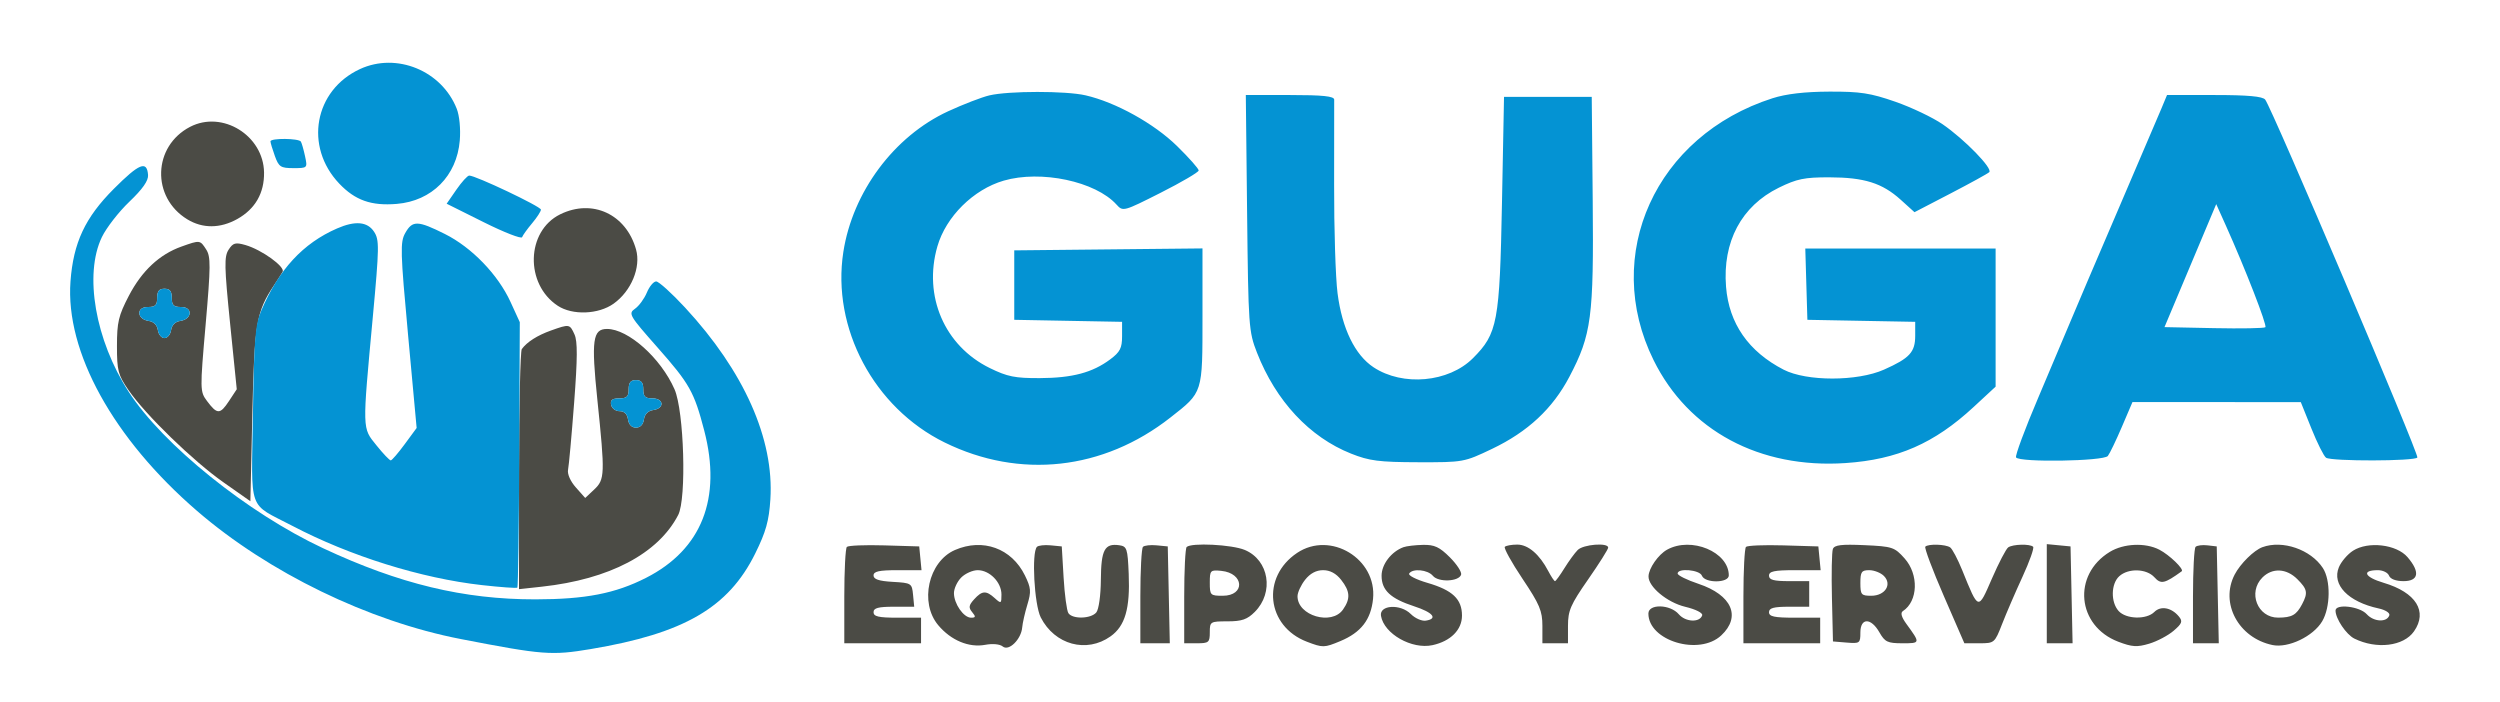 <svg xmlns="http://www.w3.org/2000/svg" width="684" height="192" viewBox="0 0 684 192" version="1.1"><path d="M 52.020 34.698 C 41.794 39.994, 41.364 53.983, 51.241 60.005 C 55.445 62.569, 60.278 62.534, 64.954 59.906 C 69.835 57.162, 72.329 52.812, 72.244 47.188 C 72.091 37.073, 60.845 30.127, 52.020 34.698 M 153.256 58.645 C 143.940 63.237, 143.572 77.742, 152.620 83.670 C 156.649 86.310, 163.733 86.038, 167.882 83.084 C 172.704 79.651, 175.399 73.147, 174.025 68.262 C 171.304 58.585, 162.060 54.305, 153.256 58.645 M 49.627 67.468 C 43.612 69.612, 38.799 74.121, 35.250 80.934 C 32.429 86.351, 32 88.162, 32 94.657 C 32 101.417, 32.305 102.583, 35.154 106.724 C 39.813 113.495, 52.792 126.099, 61.163 131.981 L 68.500 137.136 69.039 113.318 C 69.602 88.438, 70.134 85.285, 75.002 78 C 75.920 76.625, 76.963 74.993, 77.319 74.374 C 78.101 73.010, 71.588 68.316, 67.144 67.041 C 64.411 66.258, 63.762 66.437, 62.546 68.314 C 61.318 70.210, 61.372 72.885, 62.954 88.500 L 64.777 106.500 62.639 109.743 C 60.203 113.435, 59.412 113.433, 56.644 109.726 C 54.704 107.126, 54.697 106.737, 56.262 88.789 C 57.660 72.769, 57.678 70.221, 56.406 68.250 C 54.726 65.647, 54.734 65.648, 49.627 67.468 M 43 81.500 C 43 83.519, 42.505 84, 40.427 84 C 37.180 84, 37.419 87.342, 40.699 87.811 C 42.052 88.005, 42.995 88.952, 43.189 90.311 C 43.360 91.515, 44.175 92.500, 45 92.500 C 45.825 92.500, 46.640 91.515, 46.811 90.311 C 47.005 88.952, 47.948 88.005, 49.301 87.811 C 52.581 87.342, 52.820 84, 49.573 84 C 47.495 84, 47 83.519, 47 81.500 C 47 79.667, 46.467 79, 45 79 C 43.533 79, 43 79.667, 43 81.500 M 150.741 90.429 C 147.026 91.755, 144.194 93.555, 142.765 95.500 C 142.361 96.050, 142.024 111.057, 142.015 128.848 L 142 161.196 148.250 160.515 C 166.750 158.497, 180.077 151.487, 185.556 140.892 C 187.871 136.415, 187.169 112.471, 184.548 106.500 C 180.806 97.976, 171.876 90, 166.075 90 C 162.167 90, 161.748 93.058, 163.432 109.316 C 165.554 129.810, 165.505 131.177, 162.556 133.947 L 160.113 136.243 157.561 133.371 C 156.054 131.676, 155.178 129.681, 155.422 128.500 C 155.650 127.400, 156.395 119.188, 157.078 110.250 C 158.013 98.032, 158.039 93.380, 157.182 91.500 C 155.878 88.639, 155.797 88.625, 150.741 90.429 M 172 106.500 C 172 108.519, 171.505 109, 169.427 109 C 167.515 109, 166.940 109.450, 167.190 110.748 C 167.376 111.712, 168.418 112.497, 169.513 112.498 C 170.812 112.499, 171.611 113.280, 171.820 114.750 C 172.020 116.163, 172.832 117, 174 117 C 175.168 117, 175.980 116.163, 176.180 114.750 C 176.386 113.304, 177.304 112.386, 178.750 112.180 C 181.869 111.738, 181.653 109, 178.500 109 C 176.500 109, 176 108.500, 176 106.500 C 176 104.667, 175.467 104, 174 104 C 172.533 104, 172 104.667, 172 106.500 M 231.700 149.633 C 231.315 150.018, 231 156.108, 231 163.167 L 231 176 241.500 176 L 252 176 252 172.500 L 252 169 245.500 169 C 240.389 169, 239 168.679, 239 167.500 C 239 166.346, 240.285 166, 244.563 166 L 250.127 166 249.813 162.750 C 249.508 159.581, 249.370 159.492, 244.250 159.198 C 240.473 158.980, 239 158.489, 239 157.448 C 239 156.331, 240.501 156, 245.563 156 L 252.127 156 251.813 152.750 L 251.500 149.500 241.950 149.216 C 236.698 149.060, 232.086 149.248, 231.700 149.633 M 261.270 150.483 C 253.998 153.644, 251.505 164.881, 256.703 171.059 C 260.202 175.217, 265.100 177.260, 269.564 176.422 C 271.599 176.040, 273.572 176.230, 274.359 176.883 C 276.015 178.257, 279.407 174.917, 279.678 171.645 C 279.776 170.465, 280.411 167.663, 281.090 165.417 C 282.171 161.841, 282.087 160.849, 280.412 157.430 C 276.782 150.020, 268.908 147.162, 261.270 150.483 M 283.714 149.619 C 282.201 151.132, 282.970 165.434, 284.752 168.929 C 288.572 176.422, 297.282 178.784, 303.850 174.107 C 307.831 171.272, 309.215 166.504, 308.815 157 C 308.523 150.040, 308.334 149.476, 306.195 149.173 C 302.227 148.611, 301.257 150.437, 301.198 158.579 C 301.167 162.874, 300.629 166.742, 299.949 167.561 C 298.481 169.330, 293.413 169.455, 292.309 167.750 C 291.864 167.063, 291.275 162.675, 291 158 L 290.500 149.500 287.464 149.203 C 285.794 149.039, 284.107 149.227, 283.714 149.619 M 312.714 149.619 C 312.321 150.012, 312 156.108, 312 163.167 L 312 176 316.029 176 L 320.058 176 319.779 162.750 L 319.500 149.500 316.464 149.203 C 314.794 149.039, 313.107 149.227, 312.714 149.619 M 324.667 149.667 C 324.300 150.033, 324 156.108, 324 163.167 L 324 176 327.500 176 C 330.722 176, 331 175.762, 331 173 C 331 170.078, 331.126 170, 335.864 170 C 339.755 170, 341.242 169.486, 343.300 167.427 C 348.643 162.084, 347.219 153.243, 340.568 150.464 C 337.036 148.988, 325.903 148.430, 324.667 149.667 M 354.898 151.270 C 345.017 157.871, 346.501 171.353, 357.574 175.582 C 361.945 177.251, 362.304 177.244, 366.709 175.409 C 372.371 173.052, 375.085 169.553, 375.665 163.864 C 376.782 152.906, 364.028 145.171, 354.898 151.270 M 384 149.706 C 380.668 150.924, 378 154.399, 378 157.519 C 378 161.485, 380.437 163.772, 386.912 165.883 C 392.092 167.572, 393.479 169.280, 390.101 169.811 C 389.013 169.983, 387.169 169.169, 386.003 168.003 C 383.149 165.149, 377.332 165.503, 377.837 168.500 C 378.666 173.430, 386.290 177.754, 391.957 176.510 C 396.905 175.423, 400 172.313, 400 168.427 C 400 163.911, 397.417 161.468, 390.527 159.465 C 387.473 158.577, 385.232 157.434, 385.546 156.925 C 386.457 155.451, 390.634 155.854, 392.042 157.551 C 393.549 159.367, 399.136 159.140, 399.760 157.238 C 399.988 156.543, 398.606 154.406, 396.688 152.488 C 393.861 149.661, 392.470 149.015, 389.350 149.079 C 387.233 149.122, 384.825 149.405, 384 149.706 M 411.723 149.610 C 411.387 149.946, 413.562 153.879, 416.556 158.351 C 421.246 165.356, 422 167.141, 422 171.241 L 422 176 425.500 176 L 429 176 429 171.223 C 429 167.058, 429.704 165.436, 434.500 158.545 C 437.525 154.199, 440 150.274, 440 149.822 C 440 148.399, 433.212 148.931, 431.669 150.473 C 430.859 151.284, 429.215 153.534, 428.016 155.473 C 426.818 157.413, 425.660 159, 425.444 159 C 425.228 159, 424.403 157.762, 423.611 156.250 C 421.201 151.650, 418.100 149, 415.128 149 C 413.591 149, 412.059 149.275, 411.723 149.610 M 456.110 150.396 C 453.716 151.722, 451.102 155.471, 451.035 157.673 C 450.949 160.519, 456.129 164.832, 461.053 166.013 C 463.968 166.712, 465.935 167.702, 465.718 168.361 C 465.051 170.389, 461.159 170.208, 459.323 168.064 C 456.961 165.305, 451 165.163, 451 167.865 C 451 175.327, 464.865 179.501, 470.919 173.861 C 476.456 168.702, 473.847 162.782, 464.689 159.730 C 461.560 158.687, 459 157.421, 459 156.917 C 459 155.354, 465.018 155.883, 465.638 157.500 C 466.449 159.613, 473 159.555, 473 157.434 C 473 151.004, 462.733 146.725, 456.110 150.396 M 477.700 149.633 C 477.315 150.018, 477 156.108, 477 163.167 L 477 176 487.500 176 L 498 176 498 172.500 L 498 169 491 169 C 485.444 169, 484 168.690, 484 167.500 C 484 166.348, 485.278 166, 489.500 166 L 495 166 495 162.500 L 495 159 489.500 159 C 485.278 159, 484 158.652, 484 157.500 C 484 156.308, 485.451 156, 491.063 156 L 498.127 156 497.813 152.750 L 497.500 149.500 487.950 149.216 C 482.698 149.060, 478.086 149.248, 477.700 149.633 M 501.476 150.203 C 501.177 150.980, 501.061 156.990, 501.217 163.558 L 501.500 175.500 505.250 175.810 C 508.834 176.107, 509 175.985, 509 173.060 C 509 168.985, 511.898 168.955, 514.203 173.006 C 515.709 175.651, 516.443 176, 520.513 176 C 525.451 176, 525.450 176.002, 521.588 170.699 C 520.235 168.841, 519.911 167.662, 520.624 167.199 C 524.786 164.497, 525.024 157.177, 521.092 152.777 C 518.338 149.695, 517.759 149.504, 510.101 149.156 C 503.807 148.870, 501.898 149.102, 501.476 150.203 M 526.770 149.563 C 526.460 149.873, 528.737 155.948, 531.830 163.063 L 537.452 176 541.587 176 C 545.649 176, 545.759 175.907, 547.767 170.750 C 548.891 167.863, 551.398 162.056, 553.336 157.847 C 555.275 153.638, 556.592 149.926, 556.264 149.597 C 555.429 148.763, 550.719 148.879, 549.443 149.765 C 548.862 150.169, 546.861 154.003, 544.997 158.285 C 541.171 167.074, 541.381 167.133, 536.858 156 C 535.630 152.975, 534.146 150.169, 533.562 149.765 C 532.306 148.897, 527.577 148.756, 526.770 149.563 M 560 162.437 L 560 176 563.529 176 L 567.058 176 566.779 162.750 L 566.500 149.500 563.250 149.187 L 560 148.873 560 162.437 M 577.241 150.995 C 566.928 157.283, 568.238 171.252, 579.546 175.571 C 583.342 177.020, 584.699 177.107, 588.019 176.112 C 590.193 175.461, 593.201 173.871, 594.704 172.579 C 597.025 170.582, 597.239 169.993, 596.127 168.653 C 594.099 166.210, 591.179 165.678, 589.426 167.432 C 587.278 169.579, 581.699 169.430, 579.655 167.171 C 577.458 164.744, 577.550 159.717, 579.829 157.655 C 582.319 155.401, 587.286 155.554, 589.455 157.951 C 591.236 159.918, 592.210 159.704, 596.911 156.309 C 597.648 155.776, 593.569 151.828, 590.802 150.398 C 586.965 148.413, 581.047 148.674, 577.241 150.995 M 600.713 149.621 C 600.321 150.013, 600 156.108, 600 163.167 L 600 176 603.529 176 L 607.058 176 606.779 162.750 L 606.500 149.500 603.963 149.204 C 602.567 149.041, 601.104 149.229, 600.713 149.621 M 619 149.706 C 616.668 150.559, 612.954 154.223, 611.405 157.200 C 607.337 165.018, 612.454 174.543, 621.764 176.484 C 626.071 177.383, 632.916 174.104, 635.355 169.976 C 637.621 166.140, 637.710 158.732, 635.529 155.404 C 632.215 150.346, 624.513 147.691, 619 149.706 M 643.784 150.678 C 642.290 151.637, 640.549 153.674, 639.915 155.205 C 637.938 159.979, 642.478 164.677, 650.803 166.471 C 652.633 166.865, 653.936 167.699, 653.725 168.341 C 653.065 170.346, 649.467 170.174, 647.540 168.044 C 645.590 165.889, 639 165.122, 639 167.050 C 639 169.266, 641.932 173.621, 644.165 174.723 C 650.235 177.717, 657.609 176.824, 660.463 172.749 C 664.282 167.296, 661.029 162.089, 652.158 159.454 C 646.890 157.890, 646.032 156, 650.590 156 C 651.950 156, 653.322 156.675, 653.638 157.500 C 653.994 158.426, 655.513 159, 657.607 159 C 661.774 159, 662.188 156.493, 658.691 152.427 C 655.687 148.935, 647.920 148.023, 643.784 150.678 M 263 158 C 261.900 159.100, 261 161.025, 261 162.277 C 261 165.192, 263.651 169, 265.679 169 C 266.966 169, 267.020 168.730, 265.984 167.481 C 264.953 166.238, 265.050 165.603, 266.517 163.981 C 268.701 161.568, 269.796 161.505, 272.171 163.655 C 273.899 165.219, 274 165.164, 274 162.655 C 274 159.309, 270.768 156, 267.500 156 C 266.125 156, 264.100 156.900, 263 158 M 331 159.437 C 331 162.848, 331.150 163, 334.531 163 C 340.767 163, 340.420 156.811, 334.149 156.187 C 331.147 155.888, 331 156.040, 331 159.437 M 357.073 158.635 C 355.933 160.084, 355 162.109, 355 163.135 C 355 168.466, 364.345 171.201, 367.443 166.777 C 369.532 163.796, 369.404 161.783, 366.927 158.635 C 365.553 156.888, 363.893 156, 362 156 C 360.107 156, 358.447 156.888, 357.073 158.635 M 509 159.500 C 509 162.713, 509.243 163, 511.965 163 C 515.772 163, 517.751 159.894, 515.427 157.569 C 514.563 156.706, 512.764 156, 511.429 156 C 509.320 156, 509 156.461, 509 159.500 M 619 158 C 614.932 162.068, 617.655 169.012, 623.307 168.985 C 627.060 168.967, 628.292 168.276, 629.850 165.316 C 631.493 162.194, 631.308 161.217, 628.545 158.455 C 625.572 155.482, 621.703 155.297, 619 158" stroke="none" fill="#4b4b45" fill-rule="evenodd"/><path d="M 98.500 18.890 C 85.974 24.671, 83.178 40.106, 92.820 50.234 C 97.178 54.812, 101.578 56.366, 108.548 55.788 C 118.161 54.990, 124.994 48.119, 125.796 38.441 C 126.058 35.286, 125.709 31.646, 124.964 29.755 C 120.858 19.338, 108.512 14.269, 98.500 18.890 M 270.692 26.097 C 268.598 26.590, 263.513 28.551, 259.391 30.455 C 244.610 37.284, 233.282 52.501, 230.736 68.947 C 227.515 89.759, 239.106 111.552, 258.451 121.057 C 279.021 131.165, 301.850 128.646, 320.212 114.245 C 329.166 107.222, 329 107.745, 329 86.518 L 329 67.966 303.250 68.233 L 277.500 68.500 277.500 78 L 277.500 87.500 292.250 87.777 L 307 88.053 307 91.976 C 307 95.237, 306.452 96.308, 303.750 98.325 C 298.900 101.948, 293.408 103.410, 284.500 103.453 C 277.720 103.485, 275.630 103.064, 270.796 100.694 C 258.414 94.624, 252.550 81.005, 256.467 67.417 C 258.812 59.279, 266.323 51.834, 274.620 49.422 C 284.819 46.457, 299.727 49.621, 305.472 55.969 C 307.242 57.925, 307.372 57.890, 317.590 52.723 C 323.270 49.850, 327.936 47.116, 327.959 46.646 C 327.982 46.176, 325.311 43.161, 322.025 39.946 C 315.727 33.782, 305.233 27.968, 297 26.081 C 291.590 24.840, 275.992 24.850, 270.692 26.097 M 484.972 26.877 C 452.987 37.114, 438.179 69.721, 452.425 98.545 C 461.953 117.825, 481.457 128.279, 504.940 126.694 C 519.134 125.736, 529.213 121.326, 539.969 111.368 L 546 105.785 546 86.892 L 546 68 519.964 68 L 493.928 68 494.214 77.750 L 494.500 87.500 509.250 87.777 L 524 88.053 524 91.872 C 524 96.356, 522.470 98.015, 515.463 101.130 C 508.158 104.378, 494.286 104.384, 487.999 101.141 C 478.385 96.183, 473.051 88.510, 472.246 78.479 C 471.256 66.142, 476.451 56.380, 486.682 51.357 C 491.624 48.930, 493.705 48.502, 500.500 48.516 C 510.064 48.536, 514.972 50.077, 520.033 54.649 L 523.805 58.056 533.652 52.943 C 539.069 50.131, 543.842 47.503, 544.260 47.104 C 545.289 46.123, 537.506 38.132, 531.489 33.992 C 528.805 32.146, 522.984 29.373, 518.554 27.831 C 511.756 25.464, 508.940 25.033, 500.500 25.067 C 493.783 25.094, 488.685 25.688, 484.972 26.877 M 341.207 58.250 C 341.549 89.305, 341.649 90.722, 343.913 96.500 C 349.101 109.735, 358.287 119.588, 369.656 124.111 C 374.655 126.100, 377.307 126.441, 388 126.468 C 400.375 126.500, 400.577 126.463, 408.230 122.809 C 418.007 118.140, 424.804 111.805, 429.380 103.095 C 435.439 91.567, 436.067 86.815, 435.766 54.777 L 435.500 26.500 423.500 26.500 L 411.500 26.500 410.941 55.500 C 410.312 88.197, 409.738 91.262, 402.989 98.011 C 396.362 104.638, 383.801 105.781, 375.798 100.485 C 370.705 97.114, 367.194 89.891, 365.953 80.230 C 365.407 75.978, 364.985 62.600, 365.015 50.500 C 365.045 38.400, 365.054 27.938, 365.035 27.250 C 365.009 26.321, 361.900 26, 352.926 26 L 340.853 26 341.207 58.250 M 591.337 29.750 C 590.479 31.813, 585.041 44.525, 579.252 58 C 573.464 71.475, 567.706 84.975, 566.456 88 C 565.206 91.025, 561.232 100.430, 557.625 108.899 C 554.018 117.369, 551.303 124.681, 551.592 125.149 C 552.468 126.566, 575.603 126.198, 576.714 124.750 C 577.242 124.063, 578.972 120.463, 580.559 116.750 L 583.445 110 606.473 110.012 L 629.500 110.025 632.410 117.262 C 634.011 121.243, 635.811 124.831, 636.410 125.235 C 637.912 126.247, 660.761 126.196, 661.390 125.179 C 661.902 124.349, 621.604 29.567, 619.753 27.250 C 619.047 26.366, 614.970 26, 605.827 26 L 592.898 26 591.337 29.750 M 74 38.679 C 74 39.052, 74.540 40.852, 75.201 42.679 C 76.280 45.663, 76.795 46, 80.280 46 C 84.132 46, 84.154 45.978, 83.462 42.750 C 83.078 40.962, 82.566 39.163, 82.323 38.750 C 81.773 37.815, 74 37.749, 74 38.679 M 31.143 51.662 C 23.277 59.542, 20.068 66.398, 19.284 77 C 17.862 96.219, 30.979 120.003, 53.912 139.787 C 73.463 156.654, 100.858 169.961, 126.089 174.846 C 148.558 179.196, 150.915 179.378, 161.622 177.586 C 187.150 173.313, 199.308 166.250, 206.628 151.439 C 209.559 145.508, 210.396 142.516, 210.775 136.609 C 211.832 120.137, 203.575 101.585, 187.421 84.138 C 183.786 80.212, 180.234 77, 179.528 77 C 178.821 77, 177.676 78.368, 176.984 80.040 C 176.291 81.712, 174.832 83.704, 173.742 84.468 C 171.848 85.795, 172.125 86.270, 179.948 95.124 C 188.672 104.997, 189.923 107.224, 192.671 117.776 C 197.515 136.368, 192.002 150.339, 176.760 158.097 C 168.338 162.384, 160.193 163.969, 146.500 163.984 C 126.866 164.006, 109.271 159.769, 88.383 149.991 C 67.757 140.335, 44.555 121.662, 35.201 107.189 C 26.065 93.054, 22.954 75.075, 27.877 64.866 C 29.106 62.317, 32.488 57.963, 35.394 55.190 C 39.024 51.726, 40.624 49.439, 40.510 47.881 C 40.212 43.842, 38.098 44.695, 31.143 51.662 M 124.853 51.907 L 122.206 55.737 132.353 60.798 C 137.934 63.581, 142.656 65.424, 142.846 64.892 C 143.036 64.361, 144.273 62.640, 145.596 61.069 C 146.918 59.497, 147.999 57.826, 147.997 57.356 C 147.993 56.502, 130.009 47.966, 128.366 48.038 C 127.890 48.059, 126.309 49.800, 124.853 51.907 M 599.281 72.673 L 592.203 89.500 605.739 89.779 C 613.184 89.933, 619.515 89.818, 619.808 89.525 C 620.325 89.008, 614.313 73.546, 608.978 61.673 L 606.359 55.846 599.281 72.673 M 92.251 62.491 C 82.891 66.559, 76.248 73.756, 71.474 85 C 69.814 88.909, 69.516 92.630, 69.201 113.331 C 68.786 140.663, 67.631 137.395, 80 143.879 C 95.739 152.129, 115.240 158.224, 131.851 160.085 C 136.993 160.661, 141.360 160.973, 141.554 160.779 C 141.749 160.585, 141.977 144.164, 142.062 124.289 L 142.216 88.152 139.678 82.608 C 136.254 75.128, 129.068 67.690, 121.720 64.018 C 114.280 60.300, 112.846 60.265, 110.880 63.750 C 109.465 66.259, 109.533 68.716, 111.661 91.797 L 113.993 117.094 110.746 121.508 C 108.961 123.936, 107.238 125.940, 106.917 125.961 C 106.597 125.982, 104.832 124.130, 102.996 121.845 C 99.073 116.964, 99.103 118.034, 102.007 86.665 C 103.772 67.596, 103.801 65.626, 102.352 63.415 C 100.532 60.637, 97.214 60.333, 92.251 62.491 M 43 81.500 C 43 83.519, 42.505 84, 40.427 84 C 37.180 84, 37.419 87.342, 40.699 87.811 C 42.052 88.005, 42.995 88.952, 43.189 90.311 C 43.360 91.515, 44.175 92.500, 45 92.500 C 45.825 92.500, 46.640 91.515, 46.811 90.311 C 47.005 88.952, 47.948 88.005, 49.301 87.811 C 52.581 87.342, 52.820 84, 49.573 84 C 47.495 84, 47 83.519, 47 81.500 C 47 79.667, 46.467 79, 45 79 C 43.533 79, 43 79.667, 43 81.500 M 172 106.500 C 172 108.519, 171.505 109, 169.427 109 C 167.515 109, 166.940 109.450, 167.190 110.748 C 167.376 111.712, 168.418 112.497, 169.513 112.498 C 170.812 112.499, 171.611 113.280, 171.820 114.750 C 172.020 116.163, 172.832 117, 174 117 C 175.168 117, 175.980 116.163, 176.180 114.750 C 176.386 113.304, 177.304 112.386, 178.750 112.180 C 181.869 111.738, 181.653 109, 178.500 109 C 176.500 109, 176 108.500, 176 106.500 C 176 104.667, 175.467 104, 174 104 C 172.533 104, 172 104.667, 172 106.500" stroke="none" fill="#0493d3" fill-rule="evenodd"/></svg>